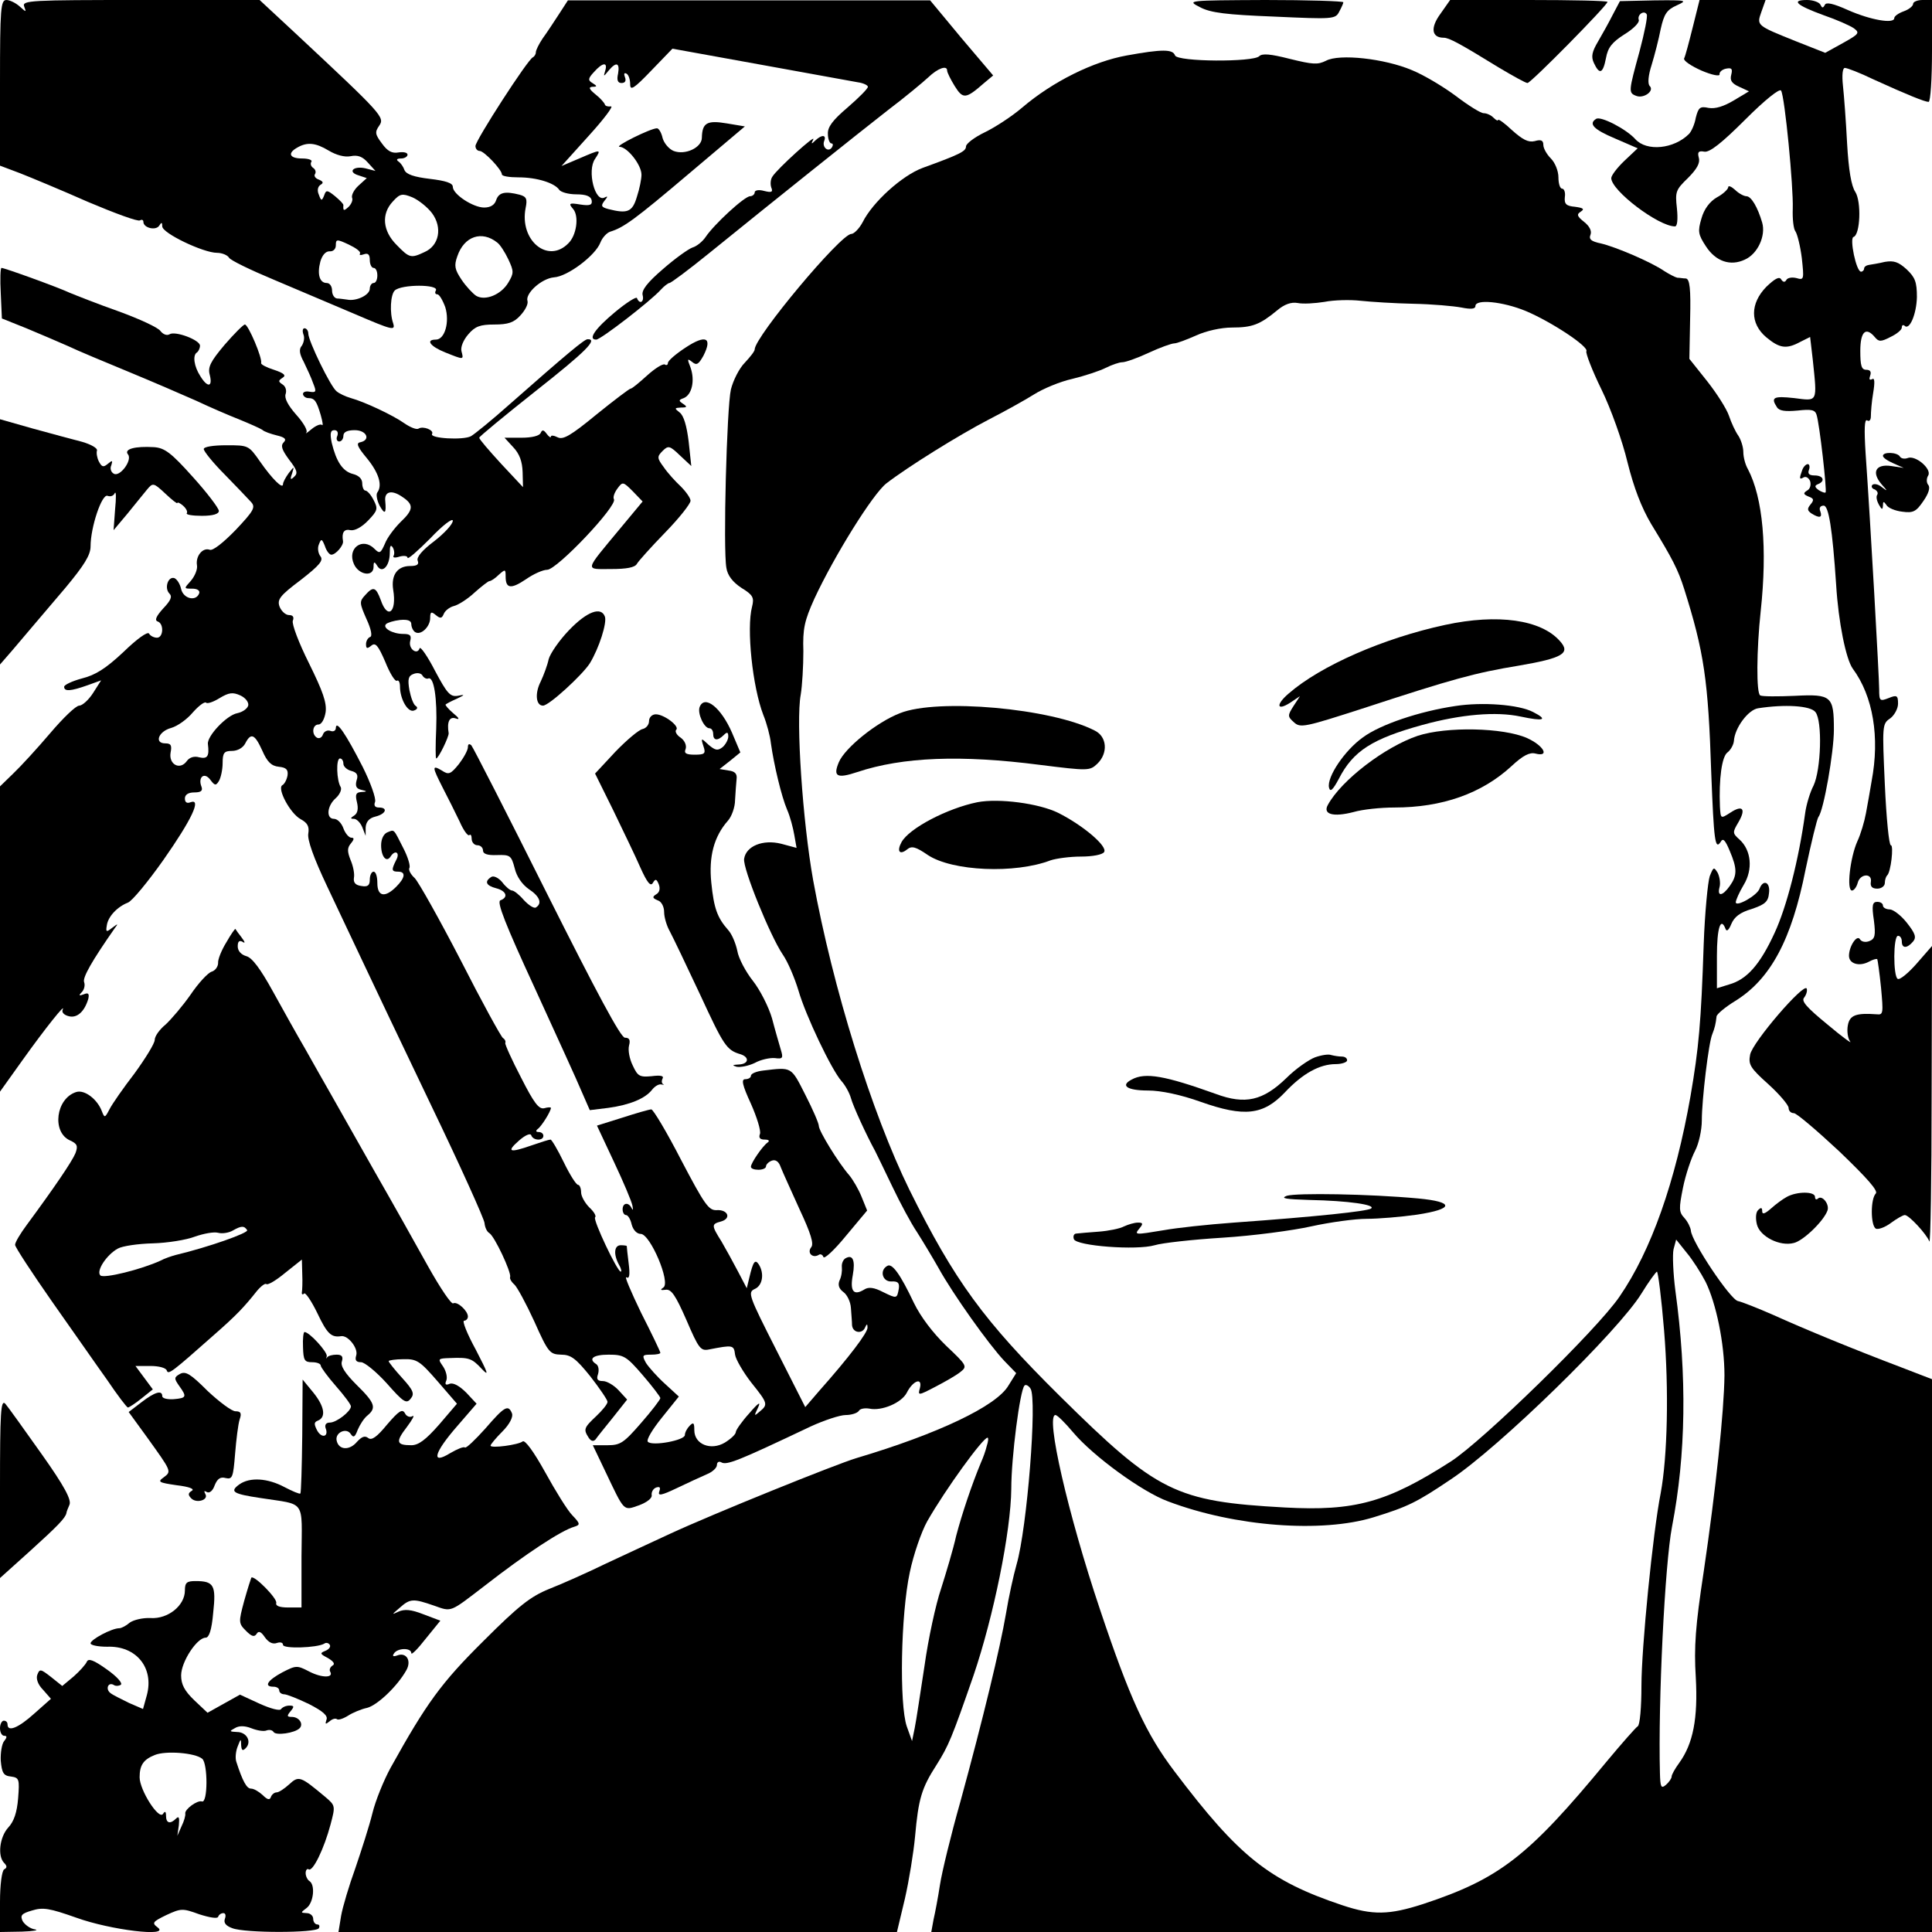 <?xml version="1.0" standalone="no"?>
<!DOCTYPE svg PUBLIC "-//W3C//DTD SVG 20010904//EN"
 "http://www.w3.org/TR/2001/REC-SVG-20010904/DTD/svg10.dtd">
<svg version="1.0" xmlns="http://www.w3.org/2000/svg"
 width="512pt" height="512pt" viewBox="0 0 512 512"
 preserveAspectRatio="xMidYMid meet">
<g transform="translate(0,512) scale(0.1,-0.1)"
fill="#000000" stroke="none">
<path d="M0 4901 l0 -220 53 -20 c28 -11 110 -45 180 -76 71 -30 133 -53 138
-49 5 3 9 1 9 -4 0 -16 33 -24 42 -10 6 10 8 9 8 -2 0 -18 109 -70 145 -70 13
0 28 -6 32 -13 4 -7 58 -33 118 -58 61 -26 158 -67 217 -92 98 -42 106 -44
100 -24 -10 29 -7 76 4 87 17 17 119 17 109 0 -3 -5 -2 -10 4 -10 5 0 14 -15
21 -34 12 -39 -1 -86 -25 -86 -28 0 -15 -18 25 -34 50 -20 49 -20 43 3 -3 11
5 30 18 45 18 21 31 26 69 26 36 0 52 5 69 24 13 14 21 30 19 38 -7 20 37 60
70 63 36 2 110 58 123 92 5 13 17 26 26 29 36 11 65 32 209 154 l148 125 -48
8 c-53 9 -65 1 -66 -38 0 -26 -44 -47 -75 -35 -12 5 -25 20 -29 34 -3 14 -10
26 -15 26 -17 0 -115 -49 -99 -49 21 -1 58 -48 58 -74 0 -11 -5 -37 -12 -58
-12 -41 -25 -46 -76 -33 -19 5 -20 9 -10 22 9 11 9 13 1 9 -26 -16 -48 71 -26
102 17 26 16 26 -42 1 l-47 -20 73 81 c40 44 66 79 58 77 -8 -1 -15 1 -16 5
-1 4 -12 17 -25 27 -17 14 -19 19 -8 20 13 0 13 2 0 10 -12 7 -12 12 4 29 23
26 37 27 30 4 -5 -17 -5 -17 9 0 20 24 30 21 25 -8 -4 -17 -1 -25 9 -25 10 0
13 6 9 16 -3 8 -2 12 4 9 6 -3 10 -16 10 -28 0 -18 9 -13 56 36 l56 58 232
-42 c127 -23 243 -44 259 -47 15 -2 27 -8 27 -12 0 -5 -24 -29 -54 -55 -40
-34 -53 -52 -52 -70 0 -14 5 -25 9 -25 5 0 5 -5 2 -10 -9 -15 -27 -1 -21 16 7
17 -6 18 -23 2 -11 -11 -12 -10 -6 2 10 18 -96 -78 -108 -98 -5 -7 -6 -20 -3
-29 5 -12 1 -14 -19 -9 -14 4 -25 2 -25 -4 0 -5 -6 -10 -12 -10 -15 0 -96 -75
-118 -108 -8 -12 -24 -25 -35 -28 -11 -4 -46 -29 -78 -57 -42 -36 -57 -56 -54
-69 5 -18 -8 -26 -15 -8 -1 5 -28 -12 -58 -37 -53 -44 -73 -73 -50 -73 12 0
144 102 171 132 9 10 20 18 23 18 4 0 51 35 104 78 174 141 393 316 475 380
45 34 93 74 107 87 25 24 50 33 50 18 0 -5 9 -23 20 -41 22 -35 29 -35 78 8
l24 20 -84 99 -83 100 -480 0 -480 0 -24 -37 c-13 -20 -32 -49 -43 -64 -10
-15 -18 -31 -18 -37 0 -5 -4 -11 -8 -13 -13 -5 -152 -220 -152 -235 0 -7 5
-13 11 -13 12 0 59 -50 59 -62 0 -5 20 -8 44 -8 49 0 96 -15 108 -33 4 -6 24
-12 45 -12 26 0 39 -5 41 -16 2 -12 -4 -15 -30 -11 -30 5 -32 3 -19 -12 16
-19 9 -70 -13 -91 -54 -55 -130 8 -113 94 5 24 2 30 -16 35 -39 10 -55 6 -62
-14 -4 -13 -15 -20 -32 -20 -29 0 -83 35 -83 55 0 10 -19 16 -61 21 -42 5 -62
12 -67 23 -3 9 -10 19 -16 23 -7 5 -4 8 7 8 9 0 17 5 17 10 0 6 -11 8 -24 6
-17 -3 -29 3 -44 24 -18 24 -19 30 -7 47 15 22 9 29 -218 241 l-99 92 -315 0
c-292 0 -315 -1 -309 -17 6 -16 6 -16 -12 0 -10 9 -26 17 -35 17 -15 0 -17
-21 -17 -219z m871 -180 c20 -12 42 -18 58 -15 19 4 32 -1 46 -17 l20 -22 -27
7 c-32 7 -48 -10 -17 -19 l21 -7 -22 -20 c-12 -11 -19 -25 -17 -32 3 -6 -2
-17 -9 -24 -13 -12 -15 -11 -14 4 1 3 -9 13 -22 24 -21 17 -24 17 -29 2 -6
-15 -8 -15 -14 2 -5 11 -3 21 4 26 9 5 8 9 -4 14 -9 3 -14 10 -10 15 3 5 1 12
-5 16 -6 4 -8 11 -5 16 4 5 -8 9 -24 9 -34 0 -40 14 -13 29 26 15 48 13 83 -8z
m274 -166 c28 -38 19 -86 -20 -103 -36 -17 -40 -16 -74 19 -37 37 -41 82 -10
115 19 21 25 22 52 11 16 -7 40 -26 52 -42z m173 -78 c7 -5 20 -25 29 -44 15
-32 15 -37 0 -62 -19 -32 -61 -49 -85 -35 -9 6 -27 25 -39 43 -18 27 -20 37
-11 62 18 53 65 69 106 36z m-364 -29 c-3 -4 2 -5 10 -2 11 4 16 0 16 -15 0
-12 5 -21 10 -21 6 0 10 -9 10 -20 0 -11 -4 -20 -10 -20 -5 0 -10 -7 -10 -15
0 -17 -36 -34 -60 -29 -8 1 -21 3 -27 3 -7 1 -13 10 -13 21 0 11 -6 20 -14 20
-19 0 -26 23 -17 57 5 17 14 27 24 27 10 -1 17 6 17 16 0 16 2 17 34 2 19 -9
33 -19 30 -24z"/>
<path d="M3180 5101 c28 -15 70 -20 197 -25 155 -7 162 -7 172 13 6 11 11 22
11 25 0 3 -93 6 -207 6 -208 -1 -208 -1 -173 -19z"/>
<path d="M3817 5083 c-27 -37 -23 -63 9 -63 14 0 42 -15 146 -79 37 -22 71
-41 76 -41 9 0 212 206 212 215 0 3 -94 5 -208 5 l-209 0 -26 -37z"/>
<path d="M4274 5081 c-10 -20 -28 -52 -39 -71 -16 -27 -19 -40 -11 -57 15 -32
24 -28 32 13 5 28 16 42 49 63 23 14 40 31 38 38 -5 14 14 27 21 15 3 -5 -6
-49 -19 -98 -29 -106 -30 -110 -9 -118 20 -8 49 13 36 26 -6 6 -4 28 5 56 8
26 19 69 24 95 9 40 16 51 43 63 29 13 26 14 -60 13 l-91 -2 -19 -36z"/>
<path d="M4486 5048 c-10 -40 -20 -78 -23 -83 -2 -6 19 -20 46 -32 28 -12 49
-16 48 -10 -1 6 7 13 17 15 15 3 18 0 14 -16 -4 -15 1 -23 21 -32 l26 -12 -40
-24 c-27 -16 -49 -23 -67 -20 -23 5 -27 1 -34 -26 -3 -18 -12 -37 -18 -43 -40
-40 -112 -47 -142 -14 -24 27 -92 62 -104 54 -21 -13 -7 -28 50 -52 l60 -26
-35 -33 c-19 -18 -35 -39 -35 -46 0 -33 125 -128 169 -128 6 0 8 19 5 48 -5
44 -3 49 29 80 24 24 33 40 29 54 -4 15 -1 19 15 16 14 -2 46 23 108 85 53 53
91 83 95 77 10 -16 33 -256 31 -313 -1 -27 2 -54 7 -60 5 -7 13 -39 17 -71 6
-56 6 -59 -14 -53 -12 3 -24 1 -27 -5 -4 -7 -9 -6 -14 2 -5 8 -17 1 -39 -20
-43 -44 -44 -97 0 -134 35 -29 53 -32 90 -12 l26 13 7 -60 c12 -115 14 -110
-49 -102 -55 6 -63 2 -46 -24 6 -10 22 -12 55 -9 36 4 46 2 50 -11 8 -24 28
-202 24 -206 -2 -2 -10 1 -18 6 -11 8 -12 12 -2 16 20 8 14 23 -9 23 -15 0
-19 5 -15 15 3 8 1 15 -3 15 -5 0 -12 -7 -15 -16 -8 -22 -8 -26 4 -19 6 3 13
-1 17 -10 3 -10 0 -21 -8 -25 -11 -7 -10 -10 4 -16 14 -5 15 -9 5 -21 -9 -11
-9 -16 3 -24 21 -13 29 -11 23 6 -4 9 0 15 9 15 13 0 23 -60 33 -210 6 -99 26
-197 44 -222 54 -73 72 -182 50 -298 -4 -25 -11 -63 -15 -85 -4 -22 -14 -56
-23 -75 -19 -43 -29 -130 -14 -130 5 0 12 9 15 20 6 25 39 27 35 3 -2 -12 3
-18 17 -18 11 0 20 7 20 15 0 8 3 17 6 20 10 8 18 80 10 80 -5 0 -12 72 -16
161 -7 156 -7 161 14 175 11 8 21 26 21 39 0 22 -3 24 -25 15 -23 -9 -25 -8
-25 23 0 31 -23 442 -36 626 -4 64 -3 91 4 87 6 -4 10 1 10 11 0 10 2 38 6 61
5 30 4 42 -3 37 -7 -3 -8 0 -5 9 4 11 0 16 -10 16 -13 0 -16 11 -16 50 0 52
15 65 39 36 10 -12 16 -12 41 1 17 8 30 19 30 25 0 6 3 8 7 5 13 -14 32 30 33
76 0 40 -5 52 -27 73 -22 20 -34 24 -58 20 -16 -4 -36 -7 -42 -8 -7 -1 -13 -5
-13 -10 0 -4 -4 -8 -8 -8 -13 0 -31 89 -20 92 18 6 21 93 5 119 -11 16 -18 59
-22 129 -3 58 -8 126 -11 153 -3 28 -1 47 5 47 6 0 40 -13 75 -30 90 -41 137
-60 147 -60 5 0 9 61 9 135 l0 135 -25 0 c-14 0 -25 -5 -25 -10 0 -6 -11 -15
-25 -20 -14 -5 -25 -13 -25 -18 0 -16 -63 -5 -122 21 -40 18 -59 22 -62 14 -5
-9 -7 -9 -12 1 -3 6 -19 12 -35 12 -44 0 -28 -14 43 -40 35 -12 71 -28 81 -35
16 -12 14 -15 -29 -39 l-47 -26 -76 30 c-107 43 -106 42 -93 79 l11 31 -87 0
-88 0 -18 -72z"/>
<path d="M2986 4973 c-89 -16 -196 -69 -277 -138 -28 -24 -73 -53 -100 -66
-27 -13 -49 -30 -49 -37 0 -13 -16 -21 -115 -57 -54 -20 -132 -90 -159 -144
-9 -17 -23 -31 -30 -31 -28 0 -256 -273 -256 -306 0 -5 -12 -20 -26 -35 -15
-15 -31 -47 -37 -71 -11 -47 -21 -424 -12 -473 3 -20 17 -38 40 -53 31 -19 34
-26 28 -50 -15 -57 1 -212 30 -287 9 -22 18 -56 20 -75 8 -57 28 -141 43 -176
8 -18 16 -49 19 -67 l6 -34 -41 11 c-48 12 -93 -6 -98 -40 -4 -25 69 -204 102
-253 14 -20 32 -63 42 -96 19 -66 87 -209 114 -240 10 -11 21 -31 25 -45 6
-22 41 -98 64 -140 4 -8 25 -51 46 -95 21 -44 50 -98 65 -120 14 -22 40 -65
57 -95 38 -69 134 -204 175 -247 l31 -32 -20 -32 c-31 -55 -188 -129 -403
-193 -54 -16 -383 -149 -495 -201 -44 -20 -120 -56 -170 -79 -49 -24 -117 -54
-150 -67 -49 -20 -80 -44 -174 -138 -112 -111 -151 -165 -246 -336 -18 -33
-40 -87 -48 -120 -8 -33 -29 -98 -45 -145 -17 -47 -34 -104 -38 -127 l-7 -43
740 0 740 0 21 88 c11 48 23 122 27 165 9 100 17 128 57 190 32 51 40 70 98
237 53 156 99 381 100 495 0 83 23 261 35 273 3 4 11 0 16 -8 18 -27 -9 -370
-37 -466 -8 -28 -21 -87 -28 -130 -16 -93 -60 -276 -121 -499 -25 -88 -49
-187 -54 -220 -5 -33 -13 -75 -17 -92 l-6 -33 1326 0 1326 0 0 733 0 732 -83
32 c-124 47 -253 100 -337 138 -41 18 -84 35 -94 37 -20 3 -124 159 -125 187
-1 8 -8 23 -17 33 -15 16 -15 25 -4 80 7 35 22 79 32 98 10 19 18 55 18 81 0
54 18 207 28 229 6 15 9 27 11 46 0 6 23 25 49 41 94 58 150 162 187 349 15
71 30 133 34 139 14 17 41 172 41 231 0 89 -6 95 -103 90 -45 -2 -87 -2 -92 1
-11 4 -10 121 1 223 18 167 6 301 -34 377 -7 12 -12 32 -12 45 0 13 -6 32 -13
43 -8 11 -19 35 -25 53 -6 18 -32 59 -58 92 l-47 59 2 106 c2 80 -1 105 -11
107 -7 0 -17 2 -23 2 -5 1 -21 9 -35 18 -35 24 -129 64 -168 73 -25 5 -32 11
-27 23 4 10 -3 23 -17 34 -19 15 -20 20 -9 27 11 7 7 10 -15 13 -23 2 -29 7
-27 26 2 12 -2 22 -7 22 -6 0 -10 14 -10 30 0 17 -9 39 -20 50 -11 11 -20 27
-20 36 0 12 -6 15 -23 10 -17 -4 -32 4 -60 29 -20 19 -37 31 -37 27 0 -3 -5
-1 -12 6 -7 7 -18 12 -26 12 -8 0 -40 20 -73 45 -32 24 -85 56 -117 69 -73 31
-193 44 -228 25 -22 -11 -35 -10 -96 5 -51 13 -73 15 -81 7 -16 -16 -216 -15
-223 2 -6 17 -34 17 -128 0z m759 -658 c50 -1 107 -6 128 -10 25 -5 37 -4 37
4 0 19 72 12 133 -13 67 -28 169 -95 161 -107 -2 -5 15 -50 40 -101 25 -51 56
-138 69 -193 17 -68 37 -120 63 -164 57 -93 71 -121 87 -171 53 -168 64 -242
72 -489 7 -178 10 -205 25 -182 6 11 12 5 24 -24 20 -47 20 -65 0 -93 -19 -27
-34 -29 -27 -3 3 11 0 28 -5 38 -10 16 -11 16 -21 -9 -5 -15 -13 -96 -16 -180
-7 -209 -13 -275 -35 -403 -40 -227 -104 -409 -188 -531 -58 -86 -363 -383
-447 -437 -170 -109 -255 -132 -440 -122 -290 16 -338 40 -596 295 -202 200
-279 305 -399 547 -100 204 -203 535 -255 820 -28 156 -46 423 -33 492 4 24 7
76 7 115 -2 60 3 81 29 139 53 114 155 278 191 306 57 44 192 128 271 169 41
21 95 51 119 66 25 16 71 35 103 42 33 8 72 21 88 29 16 8 36 15 44 15 9 0 40
11 70 25 30 14 61 25 68 25 7 0 33 10 58 21 26 12 66 21 95 21 54 0 74 8 119
45 20 17 38 23 55 20 14 -3 46 -1 71 3 25 5 68 6 95 3 28 -3 91 -7 140 -8z
m1066 -1082 c19 -23 15 -153 -5 -195 -9 -17 -19 -50 -22 -72 -17 -124 -49
-249 -81 -318 -39 -85 -74 -124 -121 -137 l-32 -10 0 85 c0 75 10 106 23 72 3
-8 9 -2 15 13 8 19 23 31 54 40 35 12 44 19 46 42 4 29 -15 38 -25 12 -6 -18
-63 -50 -63 -36 0 5 9 26 21 46 25 41 20 92 -11 120 -19 17 -19 19 -3 46 21
36 11 47 -22 25 -25 -16 -25 -16 -27 16 -3 74 5 133 20 144 8 6 16 20 17 30 2
35 38 83 64 87 71 11 139 7 152 -10z m-291 -1510 c28 -57 50 -163 50 -248 -1
-95 -23 -303 -55 -520 -22 -144 -26 -200 -21 -280 6 -109 -7 -176 -44 -227
-11 -15 -20 -31 -20 -36 0 -5 -7 -15 -15 -22 -13 -11 -15 -6 -16 31 -5 189 13
554 32 653 37 191 40 399 9 625 -6 46 -8 96 -5 110 l7 26 28 -35 c16 -19 38
-54 50 -77z m-110 -129 c13 -158 9 -334 -9 -431 -21 -106 -51 -411 -51 -510 0
-57 -4 -105 -10 -108 -5 -3 -42 -45 -82 -93 -208 -252 -284 -311 -487 -378
-90 -29 -133 -30 -214 -3 -194 65 -274 129 -444 354 -76 100 -119 194 -198
430 -85 253 -145 515 -118 515 5 0 26 -21 47 -46 52 -62 183 -158 252 -183
177 -67 407 -84 544 -42 91 28 115 40 204 100 129 85 446 395 506 493 19 31
38 57 41 58 3 0 12 -70 19 -156z m-1795 -306 c-3 -13 -10 -32 -15 -43 -25 -60
-51 -138 -66 -195 -8 -36 -27 -99 -40 -140 -14 -41 -34 -133 -44 -205 -11 -71
-22 -146 -26 -165 l-7 -34 -14 39 c-20 59 -16 296 8 408 10 48 31 108 46 135
49 86 148 222 160 222 3 0 2 -10 -2 -22z"/>
<path d="M3830 3464 c-163 -35 -330 -108 -415 -182 -34 -29 -32 -47 3 -25 l27
18 -17 -26 c-16 -25 -16 -28 1 -43 17 -16 29 -13 187 38 232 76 293 93 409
112 117 20 138 33 109 65 -50 57 -165 73 -304 43z"/>
<path d="M3857 3249 c-95 -14 -199 -49 -245 -83 -48 -34 -96 -105 -90 -133 3
-13 10 -7 26 23 38 74 88 106 222 143 102 28 195 36 260 22 61 -13 74 -9 33
12 -38 20 -135 27 -206 16z"/>
<path d="M2385 3230 c-62 -24 -146 -92 -162 -130 -16 -38 -5 -44 49 -26 120
40 275 46 484 19 128 -16 132 -16 152 3 29 28 26 72 -7 88 -115 59 -416 86
-516 46z"/>
<path d="M3757 3170 c-86 -29 -202 -117 -238 -183 -14 -25 14 -33 68 -19 24 7
72 12 108 12 127 0 232 37 311 110 30 28 48 37 63 33 39 -10 22 21 -22 41 -63
28 -214 31 -290 6z"/>
<path d="M2590 2994 c-79 -16 -181 -69 -201 -106 -13 -24 -5 -35 15 -19 12 10
23 7 55 -15 65 -43 231 -50 325 -14 15 5 51 10 81 10 30 0 57 5 61 12 10 15
-56 71 -122 104 -51 25 -157 39 -214 28z"/>
<path d="M3485 2318 c-16 -6 -51 -30 -76 -55 -62 -60 -109 -71 -187 -42 -134
48 -187 58 -223 38 -31 -16 -12 -29 44 -29 33 0 86 -11 139 -30 116 -41 166
-35 223 25 47 50 92 75 135 75 16 0 30 5 30 10 0 6 -6 10 -14 10 -8 0 -20 2
-28 4 -7 3 -26 0 -43 -6z"/>
<path d="M3410 1951 c-18 -7 -2 -9 60 -11 103 -2 179 -13 163 -23 -12 -7 -140
-21 -363 -37 -69 -5 -152 -14 -185 -20 -78 -13 -80 -13 -65 5 10 12 9 15 -4
15 -10 0 -26 -5 -37 -10 -11 -6 -41 -12 -67 -14 -26 -2 -52 -4 -59 -5 -7 0
-10 -7 -7 -15 7 -18 166 -30 214 -16 19 6 100 15 180 20 80 5 186 19 235 30
50 11 116 20 147 20 31 0 91 5 133 11 99 15 100 34 3 43 -130 12 -322 15 -348
7z"/>
<path d="M4580 4624 c0 -5 -13 -18 -30 -27 -19 -11 -34 -31 -41 -56 -10 -34
-9 -42 12 -74 26 -40 65 -53 103 -35 34 15 56 63 46 98 -12 41 -29 70 -42 70
-6 0 -20 7 -30 17 -10 9 -18 12 -18 7z"/>
<path d="M2 4343 l3 -67 65 -26 c36 -15 85 -36 110 -47 25 -12 97 -42 160 -68
63 -26 144 -61 180 -77 36 -17 87 -39 115 -50 27 -11 54 -23 60 -27 5 -5 23
-11 39 -15 21 -5 26 -10 18 -18 -9 -9 -5 -20 14 -46 21 -27 24 -36 14 -45 -10
-10 -12 -8 -6 8 6 20 6 20 -9 1 -8 -11 -15 -24 -15 -29 0 -15 -29 14 -61 60
-30 43 -31 43 -89 43 -35 0 -60 -4 -60 -10 0 -6 25 -37 56 -68 30 -31 62 -64
69 -72 13 -14 8 -23 -40 -74 -34 -35 -61 -56 -69 -53 -19 7 -38 -17 -34 -41 2
-11 -6 -29 -16 -41 -19 -21 -19 -21 3 -21 14 0 21 -5 19 -12 -8 -23 -42 -15
-48 11 -3 14 -11 26 -18 29 -17 5 -27 -27 -13 -41 8 -8 4 -18 -17 -40 -18 -20
-23 -31 -14 -34 17 -6 15 -43 -2 -43 -8 0 -18 5 -21 11 -4 6 -32 -14 -68 -49
-47 -44 -74 -61 -110 -70 -26 -7 -47 -17 -47 -22 0 -13 17 -12 62 4 l36 13
-21 -33 c-12 -19 -29 -34 -37 -34 -9 0 -43 -33 -77 -73 -34 -40 -78 -88 -98
-107 l-35 -34 0 -405 0 -404 60 84 c60 84 116 154 106 133 -3 -7 4 -14 16 -17
22 -6 42 12 52 46 3 14 0 17 -12 12 -13 -5 -14 -3 -5 6 6 6 9 18 6 26 -5 12
21 57 81 143 10 13 9 13 -7 1 -15 -12 -17 -11 -14 6 3 24 28 50 56 61 11 4 53
55 94 113 75 107 102 164 72 153 -10 -4 -15 0 -15 10 0 10 9 16 25 16 17 0 23
4 19 15 -10 25 7 40 23 19 12 -16 15 -17 23 -4 5 8 10 30 10 48 0 27 4 32 25
32 14 0 29 8 35 20 15 29 25 25 45 -19 13 -30 24 -41 44 -43 20 -2 25 -8 23
-23 -2 -11 -8 -23 -14 -26 -14 -9 21 -75 49 -90 18 -10 23 -19 20 -38 -3 -16
14 -64 50 -140 30 -64 73 -154 95 -201 22 -47 103 -217 180 -378 78 -162 141
-302 142 -313 1 -11 6 -23 13 -27 14 -9 58 -103 55 -116 -2 -4 3 -13 11 -20 7
-6 31 -50 53 -98 37 -83 41 -87 71 -88 26 0 39 -10 77 -57 25 -32 46 -63 46
-68 0 -6 -14 -23 -30 -38 -33 -31 -34 -35 -20 -57 6 -9 12 -11 18 -5 4 6 25
32 46 58 l38 48 -23 25 c-12 13 -31 24 -41 24 -15 0 -18 5 -13 19 3 11 1 22
-5 26 -22 14 -8 25 33 25 40 0 47 -4 90 -54 26 -30 47 -58 47 -61 0 -4 -23
-34 -51 -66 -46 -53 -55 -59 -89 -59 l-39 0 32 -67 c53 -111 48 -107 91 -92
21 8 35 19 33 27 -1 8 4 17 12 20 10 3 12 0 8 -11 -4 -12 6 -10 46 9 29 14 64
30 80 37 15 6 27 17 27 25 0 7 5 10 11 7 14 -9 42 2 238 95 35 16 77 30 92 30
15 0 31 5 35 11 3 6 16 8 28 6 32 -7 85 15 99 42 16 32 42 42 35 13 -6 -21 -5
-21 41 3 25 13 55 30 66 39 19 15 18 17 -38 70 -35 34 -67 76 -85 113 -36 76
-58 107 -71 98 -21 -12 -12 -42 11 -41 18 1 22 -4 20 -19 -5 -27 -5 -27 -42
-9 -23 12 -38 14 -49 7 -29 -18 -39 -5 -31 38 7 39 0 56 -20 44 -6 -4 -10 -14
-9 -23 1 -10 -1 -25 -6 -35 -5 -12 -2 -22 10 -31 10 -7 19 -26 20 -42 1 -16 3
-37 3 -46 2 -21 28 -24 35 -5 4 9 6 9 6 -1 1 -13 -49 -79 -128 -168 l-37 -43
-77 152 c-73 144 -76 152 -57 161 21 9 26 41 11 65 -10 15 -15 8 -25 -34 l-7
-29 -23 44 c-13 25 -33 61 -44 80 -27 43 -27 46 -1 53 28 8 18 32 -12 30 -21
-1 -32 15 -94 133 -38 74 -74 134 -79 134 -5 0 -40 -10 -77 -22 l-67 -21 45
-96 c25 -53 47 -105 49 -116 2 -11 2 -14 -2 -7 -8 17 -24 15 -24 -3 0 -8 4
-15 9 -15 5 0 12 -11 15 -25 4 -15 14 -25 24 -25 25 0 80 -129 60 -142 -9 -6
-8 -8 6 -6 15 2 26 -14 55 -80 33 -77 38 -83 61 -78 62 12 65 12 68 -14 2 -13
22 -47 43 -74 44 -55 45 -58 22 -77 -15 -13 -15 -12 -4 11 8 17 1 13 -23 -15
-20 -22 -36 -45 -36 -50 0 -6 -13 -18 -29 -28 -37 -22 -81 -5 -81 33 0 19 -2
22 -12 12 -7 -7 -13 -18 -13 -25 0 -14 -86 -30 -98 -18 -5 5 12 33 37 64 l45
56 -37 34 c-20 18 -43 44 -50 55 -11 20 -10 22 13 22 14 0 25 2 25 5 0 3 -23
51 -51 106 -27 56 -45 98 -39 94 8 -5 10 6 6 37 -3 23 -5 44 -5 46 -1 1 -8 2
-16 2 -17 0 -20 -23 -5 -51 6 -10 8 -19 5 -19 -9 0 -74 137 -68 144 4 3 -3 15
-15 26 -12 12 -22 30 -22 40 0 11 -4 20 -8 20 -5 0 -22 27 -38 60 -16 33 -32
60 -35 60 -4 0 -26 -7 -49 -15 -60 -21 -69 -18 -35 12 17 15 31 21 33 14 5
-14 32 -15 32 -1 0 6 -6 10 -12 10 -8 0 -9 3 -3 8 10 7 35 47 35 56 0 2 -8 2
-18 -1 -14 -3 -27 14 -61 81 -24 46 -43 88 -42 92 2 4 -1 10 -6 13 -5 3 -56
96 -112 206 -57 110 -112 208 -122 218 -11 10 -17 22 -14 27 3 5 -4 29 -16 52
-27 53 -23 50 -43 42 -9 -4 -16 -17 -16 -34 0 -30 14 -47 25 -30 12 19 26 11
15 -9 -13 -26 -13 -31 5 -31 21 0 19 -16 -5 -40 -30 -30 -50 -26 -50 10 0 17
-4 30 -10 30 -5 0 -10 -9 -10 -21 0 -15 -5 -20 -22 -17 -16 2 -22 9 -20 22 2
10 -2 31 -9 47 -9 23 -9 32 1 44 9 11 9 15 1 15 -6 0 -16 11 -21 25 -5 14 -16
25 -25 25 -21 0 -19 34 5 55 11 10 16 23 13 29 -11 17 -13 76 -2 76 5 0 9 -6
9 -14 0 -7 9 -16 21 -19 15 -4 19 -11 14 -25 -4 -15 -1 -22 12 -25 17 -4 17
-5 0 -6 -14 -1 -16 -7 -11 -27 4 -17 2 -29 -7 -35 -11 -7 -11 -9 -1 -9 7 0 17
-10 22 -22 l9 -23 0 22 c1 15 9 25 26 29 28 7 34 24 9 24 -10 0 -14 5 -10 15
3 9 -12 51 -33 93 -44 86 -70 125 -71 103 0 -7 -6 -11 -14 -8 -8 3 -17 -1 -20
-9 -3 -9 -10 -12 -16 -9 -15 9 -12 35 4 35 8 0 16 14 19 33 3 25 -7 54 -44
129 -27 54 -46 104 -43 113 4 10 0 15 -10 15 -9 0 -20 10 -25 22 -7 19 0 29
56 71 50 39 61 52 52 63 -6 8 -8 22 -4 31 6 16 8 16 16 -4 4 -13 12 -23 17
-23 12 0 33 25 31 36 -4 23 3 33 20 29 11 -2 30 8 47 26 25 26 26 31 14 54 -7
14 -17 25 -22 25 -4 0 -8 9 -8 19 0 12 -9 21 -25 25 -27 7 -44 33 -56 83 -5
25 -3 33 7 33 8 0 11 -6 8 -15 -4 -8 -1 -15 5 -15 6 0 11 7 11 15 0 10 10 15
30 15 32 0 43 -26 15 -32 -12 -2 -8 -12 17 -42 32 -39 42 -72 28 -91 -4 -5 -1
-21 6 -35 14 -25 18 -21 15 12 -3 25 16 31 44 12 32 -21 32 -34 -4 -68 -16
-16 -35 -41 -41 -57 -11 -25 -14 -27 -27 -14 -32 33 -74 2 -55 -40 13 -29 52
-35 52 -7 0 14 2 15 10 2 13 -21 33 0 33 35 0 18 2 23 8 14 4 -7 5 -17 2 -22
-3 -5 4 -6 16 -2 11 3 21 2 21 -3 0 -6 27 18 60 51 34 36 60 55 60 47 0 -9
-22 -33 -49 -54 -32 -24 -48 -43 -44 -52 4 -10 -2 -14 -20 -14 -34 0 -51 -24
-45 -63 10 -60 -15 -80 -33 -27 -13 35 -20 37 -42 12 -15 -16 -14 -21 4 -62
13 -28 16 -46 10 -48 -6 -2 -11 -11 -11 -19 0 -12 3 -13 14 -4 11 9 18 1 37
-43 12 -30 26 -53 31 -50 4 3 8 -4 8 -15 0 -34 21 -70 37 -64 9 3 11 8 5 12
-6 3 -13 22 -17 42 -5 29 -3 38 11 43 10 4 21 2 24 -5 4 -6 11 -9 15 -7 15 6
24 -53 21 -133 -2 -44 -2 -79 0 -79 6 0 34 58 33 67 -5 30 2 45 19 39 11 -4 9
1 -7 14 -13 11 -22 22 -20 23 2 2 15 9 29 15 23 11 23 12 3 8 -20 -3 -28 6
-60 66 -20 39 -39 66 -41 60 -6 -19 -30 -2 -25 19 4 15 0 19 -18 19 -29 0 -56
16 -46 26 4 4 20 9 37 11 21 2 30 -2 30 -11 0 -8 5 -18 10 -21 15 -10 40 14
40 37 0 17 3 18 15 8 12 -10 16 -9 21 3 3 8 15 18 27 21 12 3 37 19 55 36 18
16 36 30 39 30 4 0 15 7 25 17 17 15 18 15 18 -5 0 -32 14 -34 54 -7 20 14 45
25 56 25 26 0 187 170 177 187 -3 5 1 17 9 28 14 19 15 19 41 -7 l26 -27 -59
-71 c-97 -117 -95 -108 -24 -108 40 0 63 4 68 14 4 7 38 45 75 83 37 38 67 76
67 84 0 7 -12 24 -26 38 -14 13 -35 36 -45 51 -18 24 -18 28 -3 43 15 15 19
14 46 -12 l30 -28 -7 65 c-5 41 -13 69 -24 77 -14 11 -14 12 4 13 16 0 17 2 5
10 -12 8 -12 10 2 15 22 9 30 47 18 81 -9 23 -9 25 4 15 12 -10 17 -7 30 16
25 49 6 57 -47 22 -26 -17 -47 -35 -47 -41 0 -5 -4 -7 -8 -4 -5 3 -26 -10 -47
-29 -21 -19 -40 -35 -44 -35 -3 0 -44 -31 -91 -69 -68 -56 -88 -67 -102 -60
-10 5 -18 6 -18 2 0 -4 -5 -1 -11 7 -8 11 -12 12 -16 3 -3 -8 -23 -13 -51 -13
l-45 0 23 -25 c17 -18 24 -38 25 -66 l1 -40 -58 62 c-32 35 -58 65 -58 69 0 3
68 59 150 124 132 104 166 138 137 137 -8 0 -54 -38 -206 -172 -47 -42 -94
-80 -103 -85 -20 -11 -110 -6 -103 6 6 10 -24 22 -36 14 -5 -3 -21 3 -37 14
-31 22 -106 57 -142 67 -14 4 -31 12 -38 18 -16 12 -75 134 -75 153 0 8 -5 14
-10 14 -5 0 -6 -7 -3 -16 4 -9 1 -22 -4 -30 -8 -9 -7 -21 5 -43 8 -17 20 -42
25 -57 9 -22 8 -25 -10 -22 -10 2 -18 -1 -17 -7 1 -5 7 -10 14 -10 17 0 22 -8
33 -45 5 -18 7 -30 3 -26 -4 3 -16 -2 -27 -11 -12 -10 -18 -14 -14 -9 4 5 -8
26 -27 47 -22 25 -32 44 -28 55 3 9 0 20 -8 25 -12 8 -12 10 0 18 10 6 4 12
-23 21 -19 6 -35 14 -34 18 4 12 -34 102 -43 102 -4 0 -28 -24 -54 -54 -37
-44 -45 -59 -39 -80 8 -32 -6 -34 -25 -3 -17 26 -21 56 -9 63 4 3 8 11 8 18 0
15 -66 40 -81 30 -7 -4 -17 0 -24 9 -6 9 -56 32 -111 52 -54 19 -112 42 -129
49 -32 15 -173 66 -181 66 -3 0 -4 -30 -2 -67z m656 -1092 c-2 -9 -15 -18 -29
-21 -28 -5 -81 -61 -78 -82 4 -32 -1 -40 -23 -35 -13 4 -26 0 -33 -10 -18 -25
-48 -9 -43 22 4 20 1 25 -14 25 -30 0 -18 32 16 41 17 5 42 23 57 41 16 18 31
29 35 26 3 -4 20 2 36 12 25 15 35 16 55 7 13 -6 22 -17 21 -26z"/>
<path d="M0 3684 l0 -325 33 38 c37 44 52 61 141 166 49 59 66 86 66 109 0 51
30 140 45 134 8 -3 16 0 19 7 4 7 4 -13 1 -43 l-4 -55 37 44 c20 25 44 54 52
64 15 18 17 18 48 -11 18 -17 32 -28 32 -25 0 3 7 0 15 -7 8 -7 13 -16 10 -20
-3 -4 15 -7 40 -7 30 0 45 5 45 13 0 7 -31 48 -69 90 -58 65 -75 77 -103 79
-50 3 -80 -5 -69 -19 13 -15 -22 -62 -38 -51 -7 4 -10 14 -6 22 4 13 3 14 -9
4 -12 -10 -16 -9 -24 6 -5 10 -7 23 -5 29 2 6 -15 16 -39 23 -24 6 -82 22
-130 35 l-88 25 0 -325z"/>
<path d="M4990 3912 c0 -5 12 -13 28 -20 l27 -12 -33 5 c-41 6 -53 -16 -26
-48 17 -19 17 -20 1 -8 -9 8 -21 10 -25 6 -4 -4 -1 -10 6 -12 6 -3 10 -9 7
-14 -4 -5 -1 -17 4 -26 8 -14 10 -15 11 -3 0 12 2 12 9 2 4 -8 24 -16 42 -18
29 -4 37 0 56 28 14 20 19 36 13 43 -5 6 -5 17 0 25 10 17 -34 55 -55 46 -8
-3 -17 -1 -20 4 -7 12 -45 13 -45 2z"/>
<path d="M1508 3450 c-26 -27 -50 -62 -54 -77 -3 -15 -13 -42 -21 -59 -16 -31
-13 -64 6 -64 16 0 104 81 124 112 25 41 46 108 40 124 -10 27 -47 14 -95 -36z"/>
<path d="M1854 3246 c-6 -17 12 -56 26 -56 6 0 10 -7 10 -15 0 -18 12 -19 28
-3 9 9 12 8 12 -4 0 -8 -7 -21 -15 -28 -13 -10 -19 -9 -37 6 -20 19 -21 19
-14 -3 7 -20 4 -23 -23 -23 -23 0 -29 4 -24 15 3 9 -2 22 -13 30 -11 7 -16 17
-12 21 10 9 -32 41 -54 41 -10 0 -18 -8 -18 -18 0 -10 -8 -19 -17 -21 -10 -2
-42 -29 -72 -60 l-54 -58 48 -97 c26 -54 59 -122 72 -152 18 -40 27 -51 33
-41 7 12 10 11 16 -4 4 -11 2 -21 -7 -26 -11 -7 -10 -10 4 -16 10 -3 17 -17
17 -31 0 -14 7 -37 15 -51 8 -15 44 -90 80 -167 63 -136 70 -148 108 -159 24
-8 21 -26 -5 -27 -17 -1 -19 -2 -6 -6 10 -2 31 2 48 10 16 9 40 14 53 13 22
-3 23 0 16 23 -4 14 -15 51 -23 82 -9 31 -32 76 -51 100 -19 24 -38 60 -41 79
-4 19 -14 44 -24 55 -29 33 -38 57 -45 126 -7 69 7 122 44 164 10 11 19 36 19
55 1 19 3 44 4 55 2 14 -4 21 -21 23 l-24 4 28 22 27 22 -22 52 c-29 67 -73
102 -86 68z"/>
<path d="M1240 3140 c0 -8 -11 -28 -24 -45 -22 -27 -27 -29 -45 -17 -27 16
-26 10 3 -47 13 -25 33 -65 44 -88 10 -23 22 -40 26 -36 3 3 6 -1 6 -10 0 -9
7 -17 15 -17 8 0 15 -6 15 -14 0 -9 12 -13 37 -12 35 1 38 -1 47 -35 5 -22 20
-43 37 -55 29 -19 37 -38 19 -49 -5 -3 -19 6 -32 20 -12 14 -26 25 -31 25 -5
0 -17 10 -26 22 -10 12 -23 18 -29 14 -19 -12 -14 -23 13 -30 27 -7 33 -24 11
-32 -10 -4 13 -63 91 -232 57 -125 114 -249 125 -276 l21 -48 49 6 c58 8 98
25 116 48 7 9 18 16 25 14 6 -1 9 -1 4 1 -4 3 -4 9 -1 15 4 7 -6 9 -29 6 -32
-3 -37 0 -50 28 -9 18 -13 41 -10 53 4 15 1 21 -11 21 -11 0 -75 120 -207 383
-105 210 -195 386 -200 392 -6 5 -9 3 -9 -5z"/>
<path d="M4966 2681 c5 -40 3 -49 -12 -55 -10 -4 -21 -2 -25 5 -8 13 -29 -19
-29 -44 0 -21 27 -29 52 -16 11 6 21 9 23 7 1 -2 6 -36 10 -76 6 -66 6 -72
-11 -70 -55 4 -72 -2 -77 -29 -3 -16 0 -35 6 -43 7 -8 -21 12 -60 45 -55 45
-70 62 -62 71 6 8 9 18 7 24 -6 18 -144 -142 -150 -175 -5 -26 0 -35 48 -78
30 -27 54 -56 54 -63 0 -8 6 -14 14 -14 7 0 61 -46 120 -101 75 -72 104 -105
97 -112 -14 -14 -14 -84 0 -93 6 -3 24 3 40 15 15 11 32 21 37 21 11 0 58 -51
65 -70 3 -8 6 165 6 384 l1 399 -41 -47 c-22 -25 -45 -44 -50 -40 -12 7 -12
114 1 114 6 0 10 -7 10 -15 0 -19 14 -19 30 0 9 11 6 21 -17 50 -15 19 -36 35
-45 35 -10 0 -18 5 -18 10 0 6 -7 10 -15 10 -13 0 -15 -9 -9 -49z"/>
<path d="M600 2623 c-13 -21 -23 -46 -22 -55 0 -9 -7 -20 -17 -23 -10 -3 -35
-30 -56 -61 -21 -30 -51 -65 -66 -79 -16 -13 -29 -31 -29 -41 0 -9 -24 -48
-53 -88 -30 -39 -60 -82 -67 -96 -12 -23 -13 -23 -20 -5 -12 32 -46 58 -68 51
-54 -17 -65 -106 -17 -128 20 -9 22 -15 15 -34 -9 -22 -56 -91 -129 -190 -17
-23 -31 -46 -31 -53 0 -6 44 -73 97 -149 53 -75 119 -170 147 -209 27 -40 52
-73 55 -73 3 0 20 11 36 24 l30 24 -23 31 -23 31 40 0 c22 0 41 -5 43 -12 4
-12 13 -5 127 96 57 50 78 72 112 115 11 13 22 21 25 18 4 -3 26 10 50 30 l44
35 1 -38 c1 -22 0 -43 -1 -49 -1 -5 2 -7 6 -3 3 4 19 -19 35 -52 26 -55 37
-65 63 -61 18 3 46 -32 40 -51 -4 -13 0 -18 13 -18 9 0 40 -25 68 -56 44 -50
52 -55 63 -41 11 13 8 22 -22 55 -20 22 -36 42 -36 45 0 2 18 5 39 5 36 1 44
-5 91 -59 l51 -59 -47 -55 c-36 -41 -55 -55 -74 -55 -40 0 -42 9 -12 48 15 20
22 33 15 29 -6 -4 -16 -1 -20 8 -7 12 -16 6 -47 -30 -27 -33 -41 -43 -50 -36
-9 7 -17 4 -30 -10 -20 -24 -49 -22 -54 4 -4 21 27 35 38 16 7 -10 11 -7 18
12 6 14 17 31 26 38 24 20 20 33 -29 81 -31 31 -43 50 -39 62 4 13 0 18 -14
18 -11 0 -22 -3 -25 -7 -2 -5 -3 -3 -1 3 2 11 -46 64 -59 64 -3 0 -5 -18 -4
-40 1 -35 4 -40 24 -40 13 0 23 -4 23 -9 0 -4 18 -29 40 -54 22 -25 40 -49 40
-54 0 -13 -38 -43 -56 -43 -10 0 -14 -6 -11 -15 9 -23 -11 -28 -23 -5 -8 16
-8 21 2 25 23 9 18 38 -12 75 l-28 34 -1 -149 c-1 -82 -3 -151 -5 -153 -2 -2
-21 6 -42 17 -45 24 -92 27 -120 7 -26 -19 -17 -25 57 -36 121 -19 109 -1 108
-155 l0 -135 -35 0 c-23 0 -34 4 -32 12 4 11 -59 75 -66 67 -1 -2 -10 -30 -19
-62 -15 -56 -15 -59 5 -79 15 -15 22 -17 28 -8 5 9 12 6 22 -9 10 -14 21 -19
32 -15 9 3 16 1 16 -5 0 -11 90 -8 109 3 5 4 12 2 15 -3 3 -5 -2 -12 -12 -16
-15 -6 -14 -8 7 -19 15 -9 20 -16 12 -20 -6 -4 -9 -11 -6 -16 10 -17 -22 -17
-55 0 -33 17 -35 17 -72 -2 -39 -21 -50 -38 -23 -38 8 0 15 -4 15 -10 0 -5 6
-10 13 -10 7 0 37 -12 66 -26 37 -19 51 -31 46 -42 -4 -12 -2 -12 8 -4 8 7 16
9 20 6 3 -3 16 1 29 9 12 8 36 18 51 21 27 7 80 57 104 100 14 25 0 48 -24 39
-11 -4 -14 -2 -9 5 9 15 46 16 46 1 0 -6 17 11 38 38 l39 48 -45 17 c-33 13
-50 14 -66 7 -19 -9 -18 -8 3 10 28 25 36 25 91 6 48 -17 41 -19 135 53 108
84 202 146 237 156 16 5 16 8 -5 30 -13 13 -45 65 -72 114 -31 56 -54 87 -60
82 -11 -9 -85 -19 -85 -11 0 3 14 20 31 37 20 20 29 39 26 48 -10 25 -20 19
-71 -40 -27 -30 -51 -53 -54 -50 -3 3 -20 -4 -39 -15 -52 -32 -43 1 19 72 l51
59 -27 29 c-18 18 -34 27 -44 24 -11 -5 -14 -2 -9 9 3 9 -1 25 -9 37 -14 20
-14 21 18 22 51 2 58 0 85 -29 20 -21 16 -11 -16 51 -23 42 -37 77 -31 77 5 0
10 5 10 11 0 15 -28 41 -39 35 -5 -3 -34 40 -66 97 -31 56 -95 170 -142 252
-47 83 -99 175 -116 205 -17 30 -48 84 -68 120 -21 36 -59 104 -86 153 -33 60
-55 89 -70 93 -14 4 -23 14 -23 26 0 13 4 17 13 12 7 -5 7 -1 -3 12 -8 10 -15
20 -16 22 -1 2 -12 -14 -24 -35z m55 -763 c5 -7 -102 -45 -190 -66 -11 -3 -29
-9 -40 -15 -50 -23 -150 -48 -159 -39 -12 12 17 55 46 71 12 7 54 13 93 14 38
1 89 9 112 18 23 8 50 13 61 10 11 -3 29 0 39 6 23 13 30 13 38 1z"/>
<path d="M2023 2283 c-18 -2 -33 -8 -33 -14 0 -5 -7 -9 -15 -9 -11 0 -8 -15
15 -65 16 -36 27 -72 24 -80 -4 -10 0 -15 12 -15 11 0 15 -3 8 -8 -13 -9 -44
-54 -44 -64 0 -5 9 -8 20 -8 11 0 20 4 20 9 0 5 7 12 15 15 10 4 19 -2 24 -17
5 -13 28 -63 50 -112 30 -64 38 -91 31 -100 -12 -15 3 -30 19 -21 5 4 11 1 13
-5 2 -7 29 18 60 56 l56 67 -15 37 c-8 20 -23 45 -32 56 -29 33 -81 118 -81
131 0 7 -16 44 -36 83 -38 75 -35 73 -111 64z"/>
<path d="M4735 1948 c-11 -6 -30 -20 -42 -31 -16 -14 -23 -16 -23 -7 0 10 -3
11 -11 3 -6 -6 -7 -22 -3 -38 8 -32 61 -59 98 -49 25 6 79 58 89 86 6 17 -15
43 -26 31 -4 -3 -7 -1 -7 5 0 15 -48 15 -75 0z"/>
<path d="M477 1479 c-16 -9 -16 -12 -2 -32 21 -29 19 -32 -15 -35 -16 -1 -30
2 -30 8 0 17 -20 11 -55 -16 l-34 -26 48 -66 c66 -92 66 -91 45 -107 -17 -12
-14 -14 34 -21 34 -4 49 -10 40 -15 -10 -6 -10 -11 -1 -20 14 -14 47 -4 37 12
-4 8 -3 9 4 5 7 -4 16 3 21 18 7 17 15 23 29 19 18 -4 20 2 25 64 3 37 8 78
12 91 6 17 3 22 -11 22 -10 0 -43 25 -74 54 -45 45 -58 53 -73 45z"/>
<path d="M0 1176 l0 -238 80 72 c74 67 93 87 96 100 0 3 4 13 8 22 6 13 -13
49 -74 135 -46 65 -89 125 -96 133 -12 12 -14 -22 -14 -224z"/>
<path d="M490 905 c0 -40 -45 -76 -91 -73 -21 1 -45 -5 -55 -12 -9 -8 -22 -15
-28 -15 -20 0 -76 -30 -76 -40 0 -5 20 -9 44 -9 77 3 125 -56 105 -129 l-10
-36 -37 16 c-20 10 -43 21 -49 26 -14 10 -7 30 8 22 5 -4 14 -3 19 0 6 4 -10
22 -37 41 -35 25 -49 30 -53 20 -3 -7 -19 -25 -35 -39 l-30 -25 -30 24 c-27
21 -30 22 -36 6 -4 -10 1 -26 15 -40 l21 -24 -44 -39 c-42 -38 -71 -50 -71
-29 0 6 -4 10 -10 10 -5 0 -10 -9 -10 -20 0 -11 5 -20 11 -20 8 0 8 -4 0 -14
-6 -7 -10 -31 -9 -52 3 -32 7 -40 27 -42 22 -3 23 -7 19 -58 -3 -37 -11 -61
-26 -77 -23 -25 -29 -76 -11 -94 8 -8 8 -13 0 -17 -6 -4 -11 -40 -11 -87 l0
-79 58 1 c31 1 47 4 34 6 -12 2 -26 12 -32 22 -7 15 -3 20 25 28 29 9 46 6
117 -19 91 -33 250 -52 216 -26 -16 12 -14 15 23 33 39 18 43 18 87 2 28 -9
48 -12 50 -7 2 6 8 10 14 10 6 0 7 -7 4 -15 -4 -11 3 -19 20 -25 33 -13 221
-13 229 0 3 6 1 10 -4 10 -6 0 -11 7 -11 15 0 8 -8 15 -17 15 -17 1 -17 1 0
14 18 14 23 61 7 71 -5 3 -10 13 -10 21 0 8 4 13 8 10 11 -7 41 55 58 119 13
49 13 50 -14 73 -66 55 -70 57 -96 33 -12 -11 -27 -21 -33 -21 -6 0 -13 -6
-15 -12 -3 -9 -9 -8 -22 5 -10 9 -23 17 -31 17 -11 0 -22 19 -39 72 -3 10 -1
28 4 40 8 21 9 21 9 4 1 -15 4 -17 12 -9 17 17 3 43 -23 43 -20 1 -21 2 -6 10
11 7 26 7 44 0 15 -6 33 -9 40 -6 8 3 16 1 19 -4 6 -10 56 -3 69 10 11 11 -1
30 -21 30 -13 0 -13 3 -3 15 10 12 10 15 -3 15 -9 0 -18 -4 -22 -9 -3 -6 -28
1 -57 14 l-52 24 -43 -24 -43 -24 -35 33 c-26 25 -35 42 -35 66 0 36 42 100
65 100 9 0 16 20 20 66 8 73 2 84 -47 84 -23 0 -28 -4 -28 -25z m46 -446 c15
-13 15 -119 -1 -113 -12 4 -46 -21 -44 -32 1 -5 -3 -20 -10 -34 l-11 -25 4 28
c2 20 0 25 -7 18 -16 -16 -27 -13 -27 7 0 12 -3 13 -8 5 -11 -17 -62 63 -62
97 0 32 10 47 40 59 29 12 107 6 126 -10z"/>
</g>
</svg>
